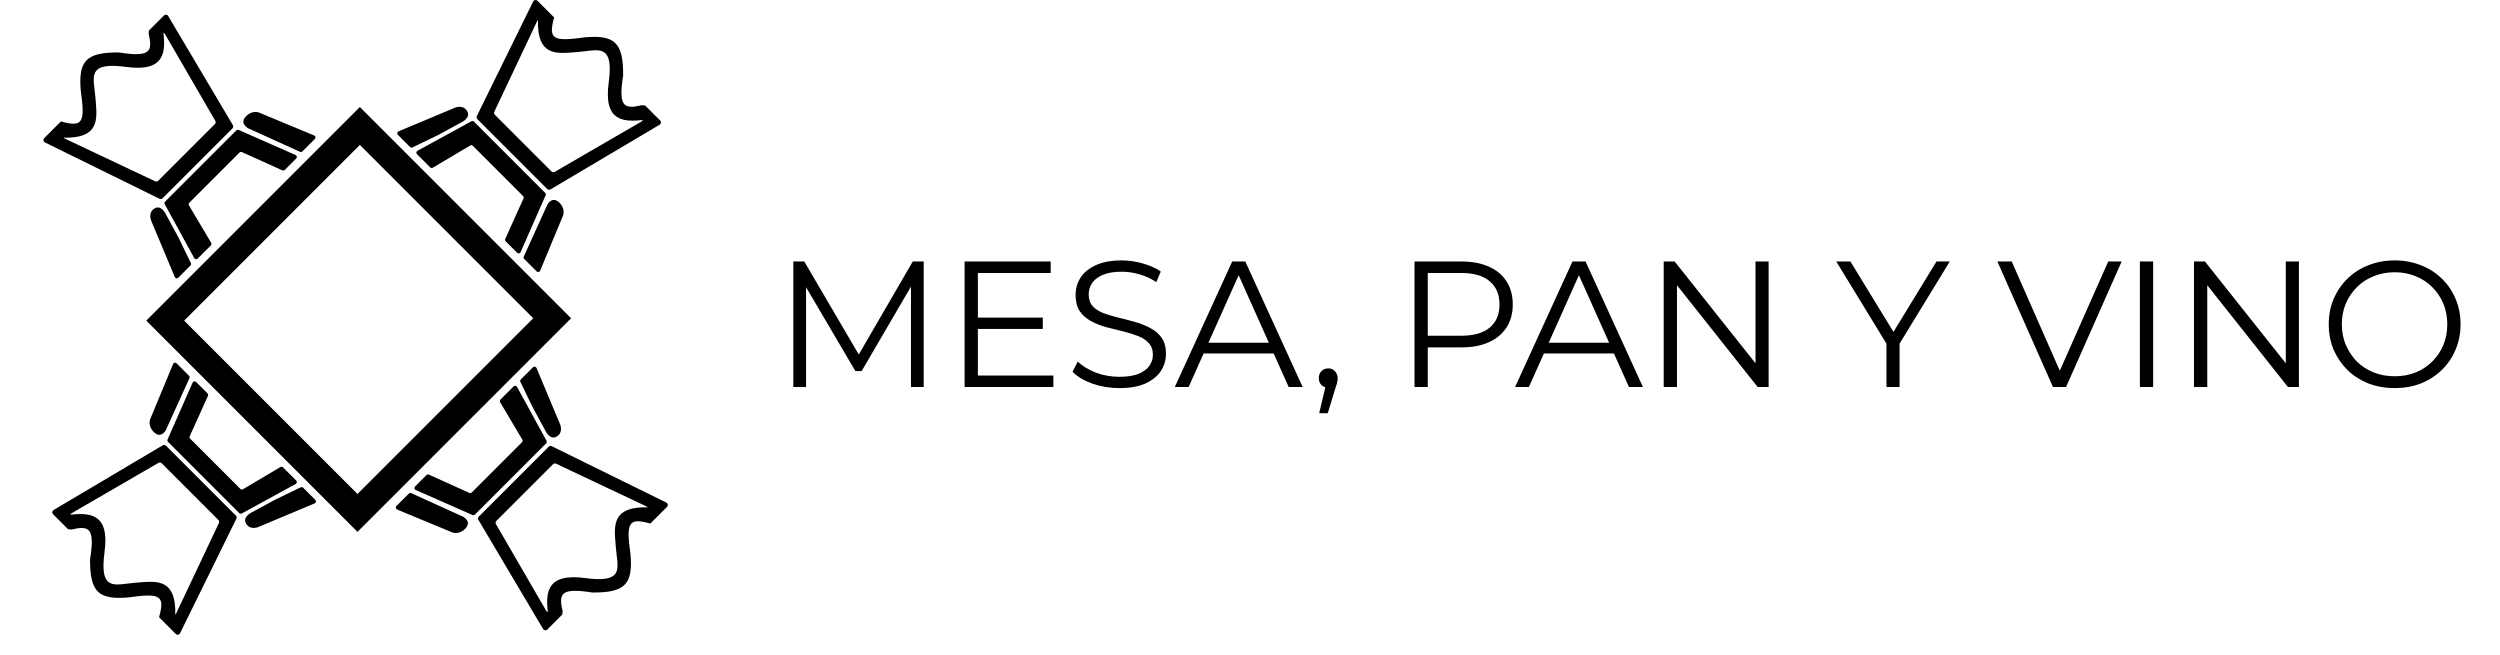<svg width="4315" height="1130" viewBox="0 0 4315 1130" fill="none" xmlns="http://www.w3.org/2000/svg">
<path d="M1369.29 668V451.334H1388.17L1487.21 620.334H1477.31L1575.43 451.334H1594.31V668H1572.33V485.691H1577.59L1487.21 640.452H1476.38L1385.38 485.691H1391.26V668H1369.29ZM1685.33 548.215H1799.86V567.715H1685.33V548.215ZM1687.81 648.191H1818.12V668H1664.9V451.334H1813.47V471.144H1687.81V648.191ZM1931.7 669.857C1915.6 669.857 1900.12 667.278 1885.27 662.119C1870.62 656.754 1859.27 649.945 1851.22 641.691L1860.2 624.048C1867.83 631.476 1878.04 637.77 1890.84 642.929C1903.84 647.881 1917.46 650.357 1931.7 650.357C1945.31 650.357 1956.35 648.706 1964.81 645.405C1973.48 641.897 1979.77 637.254 1983.7 631.476C1987.82 625.699 1989.89 619.302 1989.89 612.286C1989.89 603.826 1987.41 597.016 1982.46 591.857C1977.71 586.699 1971.42 582.675 1963.58 579.786C1955.73 576.691 1947.07 574.008 1937.58 571.738C1928.08 569.469 1918.59 567.096 1909.1 564.619C1899.61 561.937 1890.84 558.429 1882.79 554.096C1874.95 549.762 1868.55 544.088 1863.6 537.072C1858.85 529.85 1856.48 520.461 1856.48 508.905C1856.48 498.175 1859.27 488.374 1864.84 479.501C1870.62 470.421 1879.39 463.199 1891.15 457.834C1902.91 452.263 1917.97 449.477 1936.34 449.477C1948.51 449.477 1960.58 451.231 1972.55 454.739C1984.52 458.041 1994.84 462.683 2003.5 468.667L1995.77 486.929C1986.48 480.739 1976.58 476.199 1966.05 473.31C1955.73 470.421 1945.73 468.977 1936.03 468.977C1923.03 468.977 1912.3 470.731 1903.84 474.239C1895.38 477.747 1889.08 482.493 1884.96 488.477C1881.04 494.255 1879.08 500.858 1879.08 508.286C1879.08 516.747 1881.45 523.556 1886.2 528.715C1891.15 533.874 1897.54 537.897 1905.39 540.786C1913.43 543.675 1922.2 546.254 1931.7 548.524C1941.19 550.794 1950.58 553.27 1959.86 555.953C1969.35 558.635 1978.02 562.143 1985.86 566.477C1993.91 570.604 2000.31 576.175 2005.05 583.191C2010 590.207 2012.48 599.389 2012.48 610.738C2012.48 621.262 2009.59 631.064 2003.81 640.143C1998.04 649.016 1989.16 656.238 1977.2 661.81C1965.43 667.175 1950.27 669.857 1931.7 669.857ZM2027.72 668L2126.77 451.334H2149.36L2248.41 668H2224.27L2133.27 464.644H2142.55L2051.55 668H2027.72ZM2066.72 610.119L2073.53 591.548H2199.5L2206.31 610.119H2066.72ZM2276.88 713.19L2290.5 655.929L2292.97 669.238C2288.23 669.238 2284.2 667.69 2280.9 664.595C2277.81 661.5 2276.26 657.476 2276.26 652.524C2276.26 647.572 2277.81 643.548 2280.9 640.452C2284.2 637.357 2288.12 635.81 2292.66 635.81C2297.41 635.81 2301.23 637.46 2304.12 640.762C2307.21 644.064 2308.76 647.984 2308.76 652.524C2308.76 654.175 2308.66 655.825 2308.45 657.476C2308.24 659.127 2307.83 660.984 2307.21 663.048C2306.59 665.111 2305.77 667.587 2304.74 670.476L2291.74 713.19H2276.88ZM2441.43 668V451.334H2522.53C2540.89 451.334 2556.68 454.326 2569.88 460.31C2583.09 466.088 2593.2 474.548 2600.22 485.691C2607.44 496.628 2611.05 509.937 2611.05 525.62C2611.05 540.889 2607.44 554.096 2600.22 565.238C2593.2 576.175 2583.09 584.635 2569.88 590.619C2556.68 596.603 2540.89 599.596 2522.53 599.596H2454.12L2464.34 588.762V668H2441.43ZM2464.34 590.619L2454.12 579.477H2521.91C2543.57 579.477 2559.98 574.834 2571.12 565.548C2582.47 556.056 2588.14 542.747 2588.14 525.62C2588.14 508.286 2582.47 494.874 2571.12 485.382C2559.98 475.89 2543.57 471.144 2521.91 471.144H2454.12L2464.34 460.31V590.619ZM2615.03 668L2714.07 451.334H2736.67L2835.72 668H2811.57L2720.57 464.644H2729.86L2638.86 668H2615.03ZM2654.03 610.119L2660.84 591.548H2786.81L2793.62 610.119H2654.03ZM2871.56 668V451.334H2890.44L3039.94 639.524H3030.03V451.334H3052.63V668H3033.75L2884.56 479.81H2894.46V668H2871.56ZM3256.05 668V587.524L3261.31 601.762L3169.38 451.334H3193.83L3274.62 583.5H3261.62L3342.4 451.334H3365.31L3273.38 601.762L3278.64 587.524V668H3256.05ZM3543.43 668L3447.48 451.334H3472.24L3562 655.31H3548.38L3638.77 451.334H3661.98L3566.03 668H3543.43ZM3693.43 668V451.334H3716.33V668H3693.43ZM3786.83 668V451.334H3805.71L3955.21 639.524H3945.3V451.334H3967.9V668H3949.02L3799.83 479.81H3809.73V668H3786.83ZM4133.33 669.857C4117.03 669.857 4101.86 667.175 4087.83 661.81C4074 656.238 4061.93 648.5 4051.62 638.595C4041.5 628.484 4033.56 616.826 4027.78 603.619C4022.21 590.207 4019.43 575.556 4019.43 559.667C4019.43 543.778 4022.21 529.231 4027.78 516.024C4033.56 502.612 4041.5 490.953 4051.62 481.048C4061.93 470.937 4074 463.199 4087.83 457.834C4101.66 452.263 4116.82 449.477 4133.33 449.477C4149.63 449.477 4164.69 452.263 4178.52 457.834C4192.35 463.199 4204.31 470.834 4214.42 480.739C4224.74 490.644 4232.69 502.302 4238.26 515.715C4244.04 529.128 4246.92 543.778 4246.92 559.667C4246.92 575.556 4244.04 590.207 4238.26 603.619C4232.69 617.032 4224.74 628.691 4214.42 638.595C4204.31 648.5 4192.35 656.238 4178.52 661.81C4164.69 667.175 4149.63 669.857 4133.33 669.857ZM4133.33 649.429C4146.33 649.429 4158.3 647.262 4169.23 642.929C4180.38 638.389 4189.97 632.095 4198.02 624.048C4206.27 615.794 4212.67 606.302 4217.21 595.572C4221.75 584.635 4224.02 572.667 4224.02 559.667C4224.02 546.667 4221.75 534.802 4217.21 524.072C4212.67 513.136 4206.27 503.644 4198.02 495.596C4189.97 487.342 4180.38 481.048 4169.23 476.715C4158.3 472.175 4146.33 469.906 4133.33 469.906C4120.33 469.906 4108.26 472.175 4097.12 476.715C4085.97 481.048 4076.27 487.342 4068.02 495.596C4059.97 503.644 4053.58 513.136 4048.83 524.072C4044.29 534.802 4042.02 546.667 4042.02 559.667C4042.02 572.461 4044.29 584.326 4048.83 595.262C4053.58 606.199 4059.97 615.794 4068.02 624.048C4076.27 632.095 4085.97 638.389 4097.12 642.929C4108.26 647.262 4120.33 649.429 4133.33 649.429Z" fill="black"/>
<path fill-rule="evenodd" clip-rule="evenodd" d="M1075.57 130.139C1066.91 184.632 1077.01 188.964 1108.45 181.4C1108.45 181.4 1108.89 181.643 1109.64 182.083C1111.24 181.482 1113.15 181.748 1114.52 183.119L1116.43 185.026L1139.42 208.019C1141.56 210.153 1141.11 213.725 1138.51 215.264L950.13 326.935C948.314 328.011 945.998 327.72 944.505 326.227L823.899 205.621C822.5 204.222 822.147 202.088 823.02 200.313L920.264 2.583C921.662 -0.259 925.441 -0.885 927.681 1.355L949.498 23.172L949.516 23.19L949.542 23.217L956.482 30.157C945.894 67.989 954.405 72.187 1009.8 64.371C1061.77 59.975 1075.8 74.335 1075.57 130.139ZM1050.54 143.075C1041.49 210.231 1077.08 210.543 1109.44 207.177C1109.09 208.222 1108.37 209.128 1107.38 209.702L957.492 296.636C955.679 297.688 953.386 297.388 951.905 295.906L854.086 198.087C852.705 196.707 852.341 194.609 853.175 192.844L927.052 36.542C927.385 35.84 927.883 35.243 928.491 34.795C927.004 95.54 958.631 92.93 991.345 90.231L991.35 90.231C993.306 90.07 995.267 89.908 997.224 89.759C1002.02 89.396 1006.68 88.812 1011.12 88.254L1011.12 88.254C1039.18 84.736 1058.73 82.283 1050.54 143.075ZM205.139 90.523C259.632 99.178 263.963 89.079 256.399 57.639C256.399 57.639 256.643 57.196 257.082 56.444C256.482 54.844 256.749 52.938 258.119 51.567L260.026 49.66L283.019 26.667C285.153 24.534 288.725 24.983 290.264 27.578L401.935 215.959C403.011 217.776 402.72 220.091 401.227 221.585L280.621 342.19C279.222 343.589 277.088 343.943 275.313 343.07L77.583 245.825C74.741 244.427 74.115 240.649 76.355 238.409L84.483 230.281L84.483 230.281L105.156 209.607C142.989 220.195 147.186 211.685 139.37 156.291C134.975 104.32 149.334 90.287 205.139 90.523ZM218.075 115.549C285.231 124.597 285.542 89.011 282.177 56.649C283.222 57.001 284.128 57.722 284.702 58.711L371.636 208.598C372.688 210.41 372.388 212.703 370.906 214.185L273.087 312.004C271.707 313.384 269.609 313.749 267.844 312.914L111.542 239.037C110.84 238.705 110.243 238.207 109.795 237.598C170.539 239.085 167.93 207.458 165.231 174.745L165.231 174.741C165.069 172.784 164.907 170.823 164.759 168.865C164.395 164.071 163.811 159.413 163.254 154.969C159.735 126.913 157.283 107.358 218.075 115.549ZM621.161 250.115L317.854 553.421L617.033 852.6L920.34 549.294L621.161 250.115ZM285.169 520.736L252.484 553.421L285.169 586.106L584.348 885.285L617.033 917.97L649.718 885.285L953.024 581.979L985.709 549.294L953.024 516.609L653.845 217.43L621.161 184.745L588.476 217.43L285.169 520.736ZM284.327 352.401C283.538 350.961 283.795 349.173 284.956 348.012L407.9 225.068C408.978 223.989 410.609 223.684 412.005 224.298L510.166 267.526C512.546 268.574 513.129 271.686 511.291 273.525L491.539 293.276C490.452 294.363 488.805 294.664 487.403 294.032L417.539 262.494C416.137 261.861 414.49 262.162 413.403 263.249L326.689 349.963C325.494 351.158 325.261 353.012 326.123 354.465L364.458 419.081C365.32 420.534 365.088 422.387 363.893 423.582L341.124 446.351C339.379 448.095 336.449 447.675 335.265 445.511L284.327 352.401ZM261.666 382.689C261.682 382.719 261.696 382.75 261.711 382.78C261.741 382.844 261.77 382.907 261.798 382.974L301.685 478.16C302.701 480.585 305.852 481.205 307.71 479.346L328.726 458.33C329.839 457.217 330.125 455.522 329.44 454.105L308.247 410.297L286.711 370.635C286.663 370.545 286.623 370.466 286.581 370.374C285.835 368.762 277.936 352.501 266.264 360.095C254.683 367.629 260.924 381.181 261.666 382.689ZM450.043 195.538C449.872 195.468 449.715 195.388 449.552 195.301C447.792 194.358 436.413 188.979 424.853 200.538C412.78 212.612 427.152 220.757 428.314 221.386C428.338 221.399 428.361 221.41 428.383 221.421L428.412 221.436C428.432 221.445 428.451 221.454 428.472 221.463L517.846 262.047C519.249 262.684 520.9 262.384 521.989 261.295L543.441 239.843C545.304 237.98 544.677 234.823 542.244 233.813L450.043 195.538ZM943.321 760.835C944.109 762.276 943.853 764.064 942.692 765.225L819.748 888.168C818.669 889.247 817.039 889.553 815.643 888.938L717.482 845.711C715.102 844.663 714.518 841.551 716.357 839.712L736.108 819.96C737.196 818.873 738.843 818.572 740.245 819.205L810.109 850.743C811.51 851.376 813.157 851.075 814.245 849.987L900.959 763.273C902.154 762.078 902.387 760.225 901.525 758.771L863.19 694.156C862.327 692.702 862.56 690.849 863.755 689.654L886.524 666.885C888.268 665.141 891.199 665.561 892.383 667.725L943.321 760.835ZM1022.51 1022.71C968.016 1014.06 963.684 1024.16 971.248 1055.6C971.248 1055.6 971.005 1056.04 970.565 1056.79C971.166 1058.39 970.899 1060.3 969.529 1061.67L967.621 1063.58L944.629 1086.57C942.495 1088.7 938.923 1088.25 937.384 1085.66L825.713 897.277C824.636 895.46 824.928 893.145 826.421 891.652L947.026 771.046C948.425 769.647 950.559 769.294 952.335 770.167L1150.06 867.411C1152.91 868.809 1153.53 872.587 1151.29 874.827L1143.17 882.956L1122.49 903.629C1084.66 893.041 1080.46 901.552 1088.28 956.945C1092.67 1008.92 1078.31 1022.95 1022.51 1022.71ZM1009.57 997.688C942.417 988.639 942.105 1024.22 945.471 1056.59C944.426 1056.24 943.52 1055.51 942.946 1054.53L856.011 904.639C854.96 902.826 855.26 900.533 856.741 899.051L954.56 801.232C955.94 799.852 958.039 799.488 959.804 800.322L1116.11 874.199C1116.81 874.531 1117.4 875.029 1117.85 875.638C1057.11 874.151 1059.72 905.779 1062.42 938.492C1062.58 940.45 1062.74 942.412 1062.89 944.372C1063.25 949.166 1063.84 953.823 1064.39 958.267C1067.91 986.323 1070.36 1005.88 1009.57 997.688ZM965.981 730.548C965.934 730.452 965.891 730.361 965.85 730.262L925.963 635.076C924.947 632.652 921.796 632.032 919.937 633.891L898.922 654.906C897.809 656.019 897.522 657.714 898.208 659.131L919.401 702.939L940.936 742.602C940.956 742.637 940.974 742.672 940.991 742.706C941.017 742.757 941.041 742.807 941.067 742.863C941.813 744.474 949.711 760.735 961.384 753.141C972.964 745.608 966.724 732.055 965.981 730.548ZM777.929 917.849C777.985 917.877 778.04 917.906 778.096 917.936C779.855 918.878 791.235 924.258 802.795 912.698C814.868 900.625 800.496 892.479 799.334 891.851C799.303 891.834 799.275 891.82 799.247 891.806C799.224 891.795 799.2 891.784 799.175 891.773L709.802 851.189C708.399 850.552 706.748 850.852 705.658 851.942L684.207 873.394C682.344 875.256 682.971 878.414 685.404 879.424L777.604 917.698C777.662 917.722 777.719 917.747 777.775 917.773C777.827 917.797 777.878 917.823 777.929 917.849ZM417.334 886.219C415.893 887.007 414.106 886.751 412.945 885.589L290.001 762.646C288.922 761.567 288.617 759.937 289.231 758.541L332.458 660.379C333.507 657.999 336.619 657.416 338.458 659.255L358.209 679.006C359.296 680.094 359.597 681.741 358.964 683.142L327.427 753.006C326.794 754.408 327.095 756.055 328.182 757.142L414.896 843.857C416.091 845.052 417.945 845.285 419.398 844.422L484.014 806.087C485.467 805.225 487.32 805.458 488.515 806.653L511.284 829.422C513.028 831.166 512.608 834.097 510.444 835.28L417.334 886.219ZM155.457 965.406C164.112 910.913 154.012 906.581 122.572 914.146C122.572 914.146 122.129 913.902 121.378 913.463C119.778 914.063 117.871 913.797 116.5 912.426L114.593 910.519L91.6 887.526C89.467 885.393 89.916 881.82 92.512 880.282L280.893 768.611C282.709 767.534 285.025 767.825 286.518 769.319L407.124 889.924C408.522 891.323 408.876 893.457 408.003 895.232L310.759 1092.96C309.361 1095.8 305.582 1096.43 303.342 1094.19L281.525 1072.37L281.507 1072.36L281.481 1072.33L274.541 1065.39C285.129 1027.56 276.618 1023.36 221.225 1031.17C169.254 1035.57 155.221 1021.21 155.457 965.406ZM180.483 952.47C189.531 885.314 153.945 885.002 121.582 888.368C121.934 887.323 122.655 886.417 123.644 885.844L273.531 798.909C275.344 797.858 277.637 798.157 279.118 799.639L376.937 897.458C378.318 898.838 378.682 900.937 377.848 902.702L303.97 1059C303.638 1059.71 303.14 1060.3 302.532 1060.75C304.019 1000.01 272.391 1002.62 239.678 1005.31L239.658 1005.32C237.706 1005.48 235.751 1005.64 233.798 1005.79C229.004 1006.15 224.347 1006.73 219.903 1007.29C191.847 1010.81 172.291 1013.26 180.483 952.47ZM447.794 908.797C447.831 908.781 447.868 908.764 447.907 908.748L543.093 868.861C545.517 867.845 546.137 864.694 544.278 862.835L523.263 841.82C522.15 840.707 520.455 840.421 519.038 841.106L475.23 862.299L435.568 883.834C435.478 883.883 435.399 883.922 435.306 883.965C433.695 884.711 417.434 892.609 425.028 904.282C432.561 915.862 446.114 909.622 447.621 908.879C447.651 908.865 447.68 908.851 447.709 908.837C447.737 908.824 447.766 908.81 447.794 908.797ZM260.471 720.502C260.4 720.673 260.321 720.83 260.234 720.993C259.291 722.753 253.912 734.133 265.471 745.693C277.545 757.766 285.69 743.393 286.319 742.231C286.348 742.177 286.371 742.13 286.396 742.073L326.98 652.7C327.617 651.297 327.317 649.646 326.228 648.556L304.776 627.104C302.913 625.242 299.756 625.868 298.746 628.301L260.471 720.502ZM813.689 209.327C815.13 208.538 816.917 208.795 818.078 209.956L941.022 332.9C942.101 333.978 942.406 335.609 941.792 337.005L898.565 435.166C897.516 437.546 894.404 438.129 892.565 436.291L872.814 416.539C871.727 415.452 871.426 413.805 872.058 412.403L903.596 342.539C904.229 341.137 903.928 339.49 902.841 338.403L816.127 251.689C814.932 250.494 813.078 250.261 811.625 251.123L747.009 289.458C745.556 290.32 743.703 290.088 742.508 288.893L719.739 266.124C717.995 264.379 718.415 261.449 720.579 260.265L813.689 209.327ZM783.401 186.666C783.305 186.713 783.215 186.756 783.116 186.797L687.93 226.685C685.506 227.701 684.886 230.851 686.745 232.71L707.76 253.725C708.873 254.838 710.568 255.125 711.985 254.439L755.793 233.246L795.455 211.711C795.511 211.681 795.563 211.654 795.616 211.628C795.649 211.612 795.682 211.596 795.717 211.58C797.328 210.835 813.589 202.936 805.995 191.263C798.462 179.683 784.909 185.924 783.401 186.666ZM970.552 375.043C970.622 374.872 970.702 374.715 970.789 374.552C971.732 372.792 977.111 361.413 965.552 349.853C953.478 337.779 945.333 352.152 944.704 353.314C944.675 353.368 944.652 353.416 944.627 353.472L904.043 442.845C903.406 444.248 903.706 445.899 904.795 446.989L926.247 468.441C928.11 470.304 931.267 469.677 932.277 467.244L970.552 375.043Z" fill="url(#paint0_radial_501_1058)"/>
<defs>
<radialGradient id="paint0_radial_501_1058" cx="0" cy="0" r="1" gradientUnits="userSpaceOnUse" gradientTransform="translate(627.362 575.267) rotate(94.118) scale(12 152.046)">
<stop/>
<stop offset="1"/>
</radialGradient>
</defs>
</svg>
